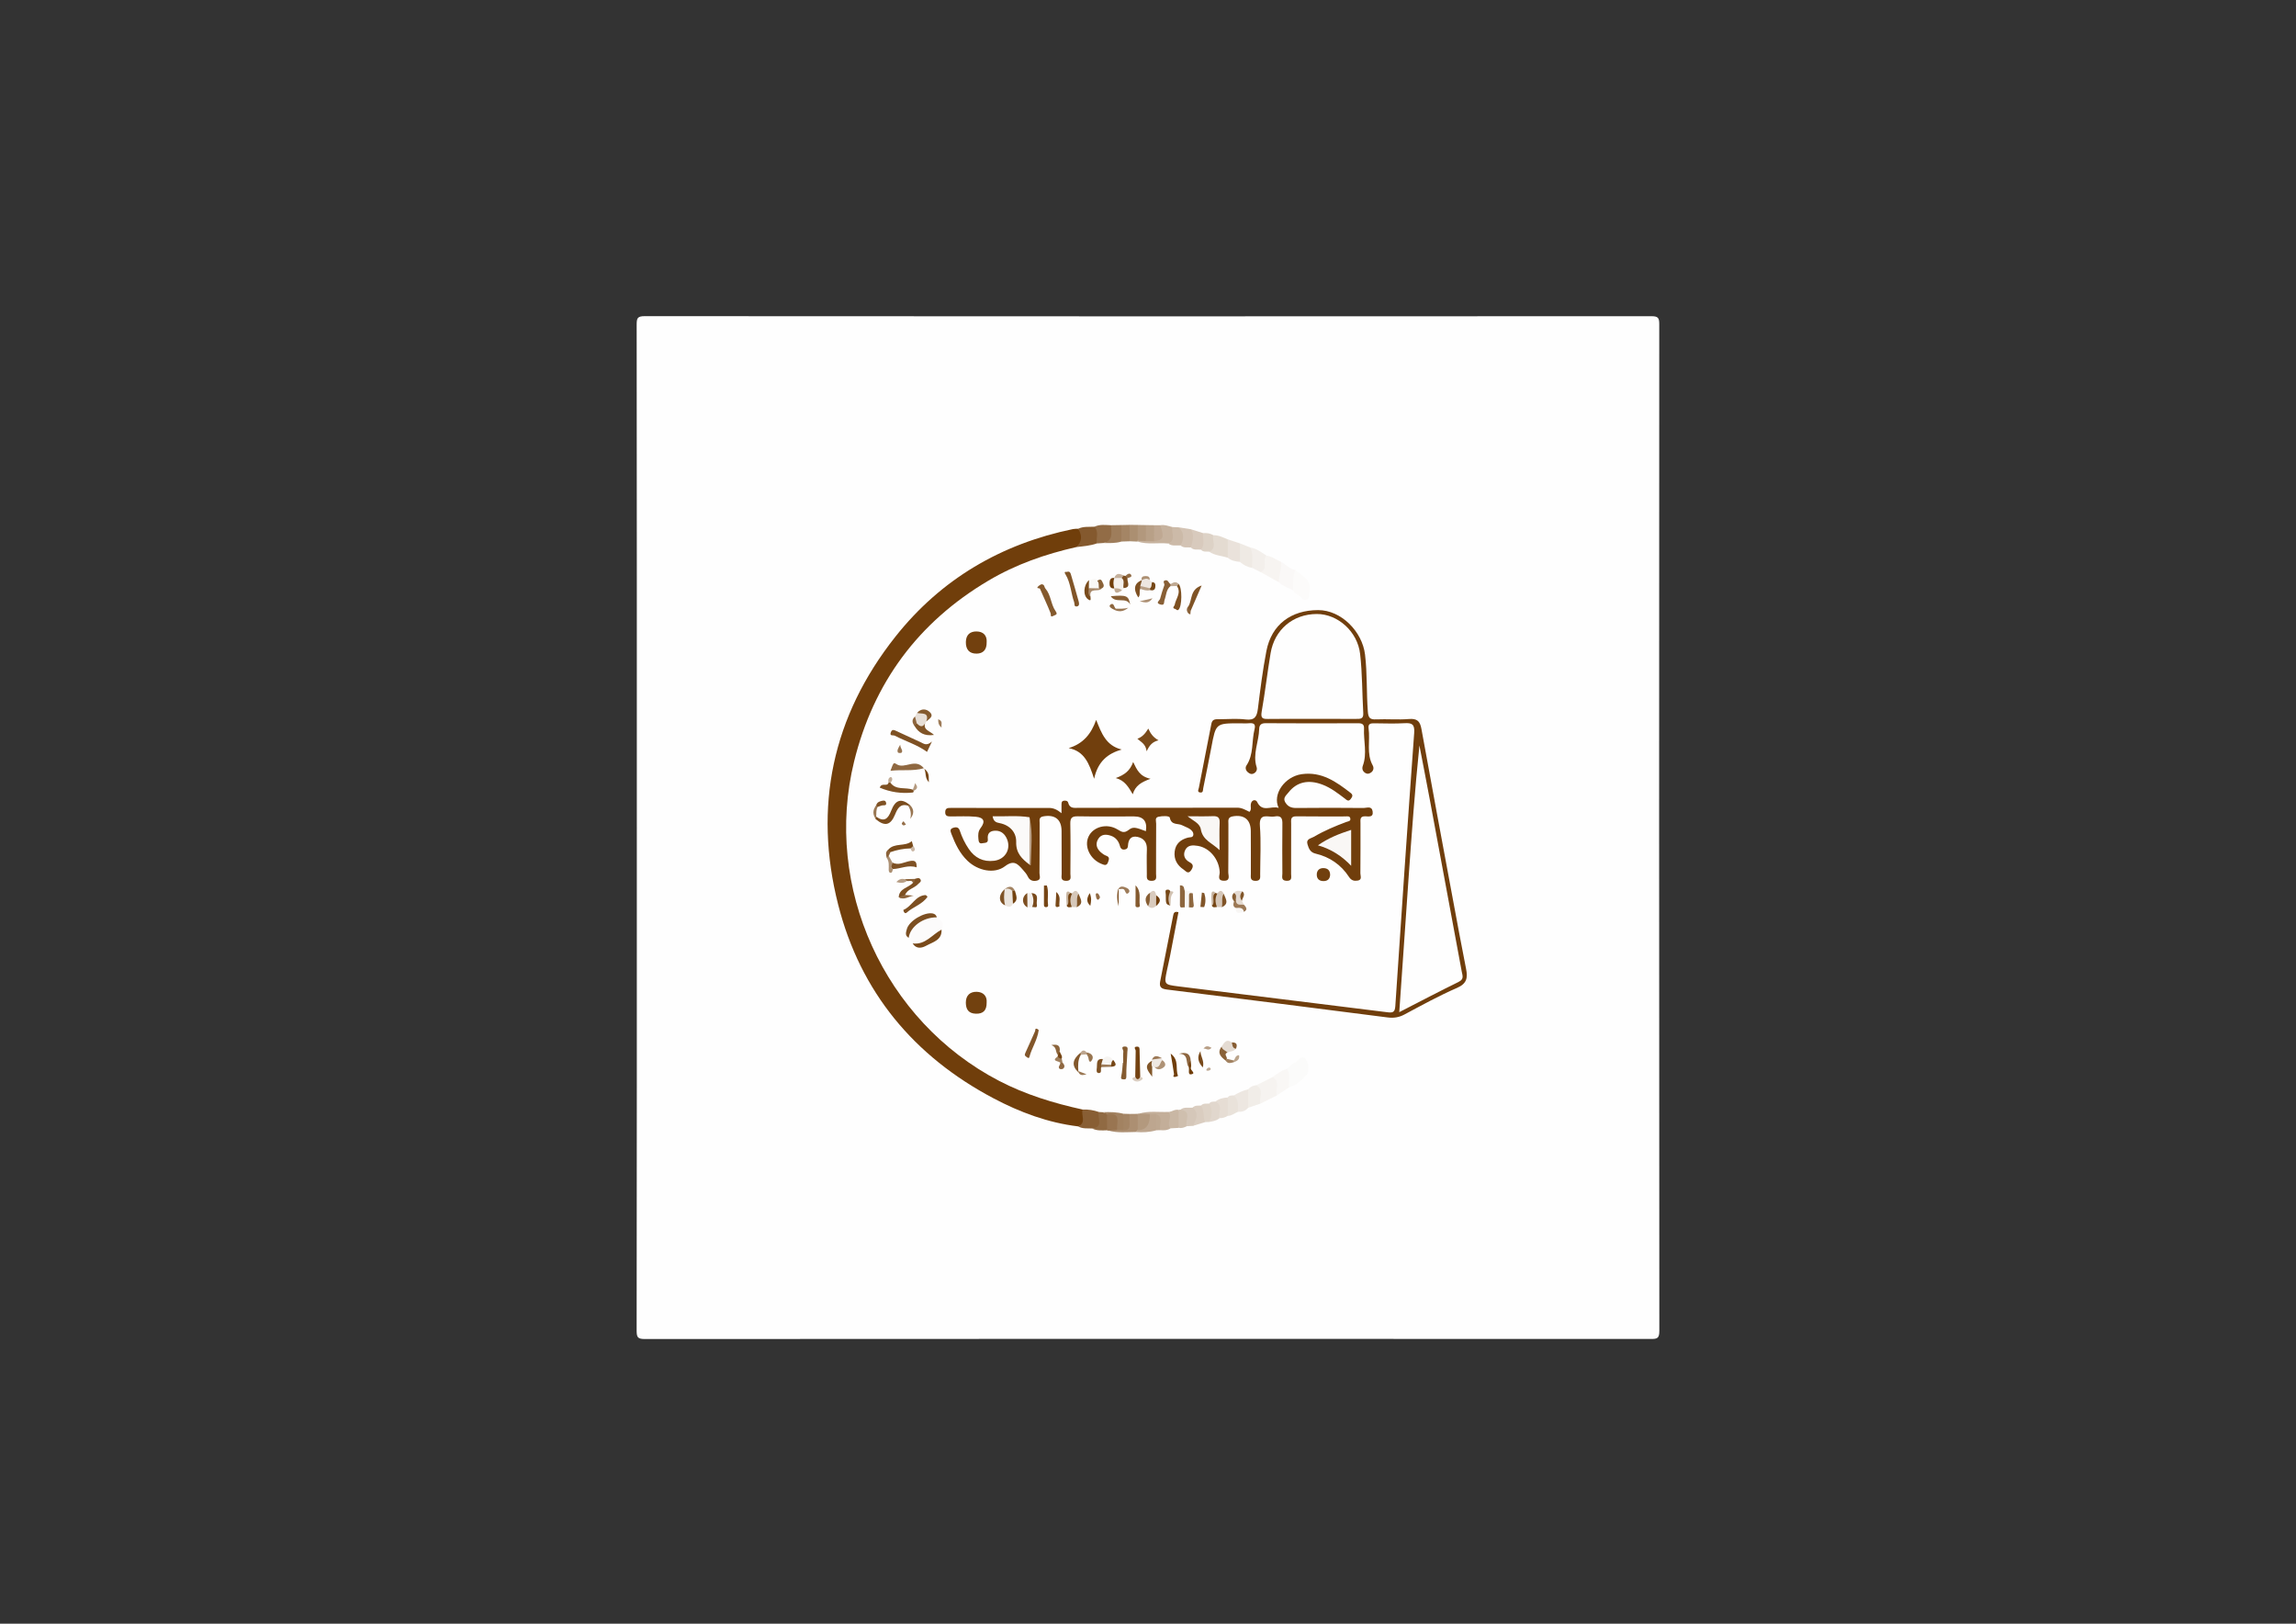 <?xml version="1.0" encoding="UTF-8"?>
<svg xmlns="http://www.w3.org/2000/svg" version="1.1" viewBox="0 0 841.89 595.28">
  <rect x="0" y="0" width="841.89" height="595.28" fill="#333333" stroke="none"/>
  <defs>
    <style>
      .cls-1 {
        fill: #885f35;
      }

      .cls-2 {
        fill: #d9cbbe;
      }

      .cls-3 {
        fill: #885e34;
      }

      .cls-4 {
        fill: #f6f3f0;
      }

      .cls-5 {
        fill: #997551;
      }

      .cls-6 {
        fill: #9b7956;
      }

      .cls-7 {
        fill: #ac8f72;
      }

      .cls-8 {
        fill: #794b1b;
      }

      .cls-9 {
        fill: #84592e;
      }

      .cls-10 {
        fill: #764616;
      }

      .cls-11 {
        fill: #c0aa93;
      }

      .cls-12 {
        fill: #8d653e;
      }

      .cls-13 {
        fill: #c0aa94;
      }

      .cls-14 {
        fill: #fbfaf9;
      }

      .cls-15 {
        fill: #e9e2da;
      }

      .cls-16 {
        fill: #72400e;
      }

      .cls-17 {
        fill: #d5c7b9;
      }

      .cls-18 {
        fill: #f4f0ec;
      }

      .cls-19 {
        fill: #bea891;
      }

      .cls-20 {
        fill: #734211;
      }

      .cls-21 {
        fill: #cfbfae;
      }

      .cls-22 {
        fill: #7d5022;
      }

      .cls-23 {
        fill: #8e673f;
      }

      .cls-24 {
        fill: #f9f7f5;
      }

      .cls-25 {
        fill: #815629;
      }

      .cls-26 {
        fill: #d6c8ba;
      }

      .cls-27 {
        fill: #754514;
      }

      .cls-28 {
        fill: #72410f;
      }

      .cls-29 {
        fill: #f3efeb;
      }

      .cls-30 {
        fill: #724210;
      }

      .cls-31 {
        fill: #f8f6f4;
      }

      .cls-32 {
        fill: #b79e85;
      }

      .cls-33 {
        fill: #c3ae99;
      }

      .cls-34 {
        fill: #71400e;
      }

      .cls-35 {
        fill: #b49a80;
      }

      .cls-36 {
        fill: #f1ede8;
      }

      .cls-37 {
        fill: #e4dbd1;
      }

      .cls-38 {
        fill: #916a43;
      }

      .cls-39 {
        fill: #fcfbfb;
      }

      .cls-40 {
        fill: #703e0c;
      }

      .cls-41 {
        fill: #896137;
      }

      .cls-42 {
        fill: #794a1b;
      }

      .cls-43 {
        fill: #efeae4;
      }

      .cls-44 {
        fill: #b8a087;
      }

      .cls-45 {
        fill: #865d32;
      }

      .cls-46 {
        fill: #906a43;
      }

      .cls-47 {
        fill: #d8cabd;
      }

      .cls-48 {
        fill: #ac9073;
      }

      .cls-49 {
        fill: #703e0b;
      }

      .cls-50 {
        fill: #bfa892;
      }

      .cls-51 {
        fill: #f6f4f1;
      }

      .cls-52 {
        fill: #9a7753;
      }

      .cls-53 {
        fill: #8e663e;
      }

      .cls-54 {
        fill: #875e34;
      }

      .cls-55 {
        fill: #845a2f;
      }

      .cls-56 {
        fill: #f9f8f6;
      }

      .cls-57 {
        fill: #926d47;
      }

      .cls-58 {
        fill: #ae9275;
      }

      .cls-59 {
        fill: #c1ac96;
      }

      .cls-60 {
        fill: #78491a;
      }

      .cls-61 {
        fill: #e6ddd4;
      }

      .cls-62 {
        fill: #794a1a;
      }

      .cls-63 {
        fill: #744312;
      }

      .cls-64 {
        fill: #764716;
      }

      .cls-65 {
        fill: #fbfbfa;
      }

      .cls-66 {
        fill: #8d663e;
      }

      .cls-67 {
        fill: #946e48;
      }

      .cls-68 {
        fill: #7f5326;
      }

      .cls-69 {
        fill: #ddd2c6;
      }

      .cls-70 {
        fill: #7f5325;
      }

      .cls-71 {
        fill: #eae2db;
      }

      .cls-72 {
        fill: #865c31;
      }

      .cls-73 {
        fill: #7e5123;
      }

      .cls-74 {
        fill: #eee8e2;
      }

      .cls-75 {
        fill: #84592d;
      }

      .cls-76 {
        fill: #9e7d5b;
      }

      .cls-77 {
        fill: #c5b19d;
      }

      .cls-78 {
        fill: #c6b29e;
      }

      .cls-79 {
        fill: #ede7e1;
      }

      .cls-80 {
        fill: #8f6841;
      }

      .cls-81 {
        fill: #e4dad1;
      }

      .cls-82 {
        fill: #c7b4a0;
      }

      .cls-83 {
        fill: #bda68f;
      }

      .cls-84 {
        fill: #7e5124;
      }

      .cls-85 {
        fill: #a28261;
      }

      .cls-86 {
        fill: #97744f;
      }

      .cls-87 {
        fill: #8b6239;
      }

      .cls-88 {
        fill: #e4dbd2;
      }

      .cls-89 {
        fill: #8a6238;
      }

      .cls-90 {
        fill: #faf8f7;
      }

      .cls-91 {
        fill: #7d5021;
      }

      .cls-92 {
        fill: #8a6239;
      }

      .cls-93 {
        fill: #845a2e;
      }

      .cls-94 {
        fill: #8c643c;
      }

      .cls-95 {
        fill: #7a4c1d;
      }

      .cls-96 {
        fill: #ccbaa8;
      }

      .cls-97 {
        fill: #bba38b;
      }

      .cls-98 {
        fill: #9d7b58;
      }

      .cls-99 {
        fill: #987551;
      }

      .cls-100 {
        fill: #a48565;
      }

      .cls-101 {
        fill: #764615;
      }

      .cls-102 {
        fill: #764717;
      }

      .cls-103 {
        fill: #805427;
      }

      .cls-104 {
        fill: #815529;
      }

      .cls-105 {
        fill: #713f0d;
      }

      .cls-106 {
        fill: #ebe5de;
      }

      .cls-107 {
        fill: #ded3c7;
      }

      .cls-108 {
        fill: #d3c3b4;
      }

      .cls-109 {
        fill: #b9a188;
      }

      .cls-110 {
        fill: #bba48c;
      }

      .cls-111 {
        fill: #9a7854;
      }

      .cls-112 {
        fill: #8c653c;
      }

      .cls-113 {
        fill: #7c4f21;
      }

      .cls-114 {
        fill: #7b4d1f;
      }

      .cls-115 {
        fill: #9c7956;
      }

      .cls-116 {
        fill: #7f5225;
      }

      .cls-117 {
        fill: #774818;
      }

      .cls-118 {
        fill: #e1d7cd;
      }

      .cls-119 {
        fill: #83582c;
      }

      .cls-120 {
        fill: #9d7b59;
      }

      .cls-121 {
        fill: #926c46;
      }

      .cls-122 {
        fill: #dacdc0;
      }

      .cls-123 {
        fill: #e7dfd7;
      }

      .cls-124 {
        fill: #fcfbfa;
      }

      .cls-125 {
        fill: #ad9073;
      }

      .cls-126 {
        fill: #fefefe;
      }

      .cls-127 {
        fill: #b2987d;
      }

      .cls-128 {
        fill: #815528;
      }

      .cls-129 {
        fill: #82562a;
      }

      .cls-130 {
        fill: #7d4f21;
      }

      .cls-131 {
        fill: #9b7855;
      }

      .cls-132 {
        fill: #b3997e;
      }

      .cls-133 {
        fill: #855b30;
      }

      .cls-134 {
        fill: #cab7a5;
      }

      .cls-135 {
        fill: #d1c1b0;
      }

      .cls-136 {
        fill: #a78869;
      }

      .cls-137 {
        fill: #744413;
      }

      .cls-138 {
        fill: #8b633a;
      }

      .cls-139 {
        fill: #794b1c;
      }

      .cls-140 {
        fill: #96724d;
      }

      .cls-141 {
        fill: #ab8f71;
      }

      .cls-142 {
        fill: #f7f4f1;
      }

      .cls-143 {
        fill: #c9b7a4;
      }

      .cls-144 {
        fill: #9f7f5d;
      }
    </style>
  </defs>
  <!-- Generator: Adobe Illustrator 28.6.0, SVG Export Plug-In . SVG Version: 1.2.0 Build 709)  -->
  <g>
    <g id="Layer_1">
      <g>
        <path class="cls-126" d="M233.51,303.44c0-61.46.02-122.92-.06-184.38,0-2.4.26-3.15,2.98-3.15,123.04.09,246.09.09,369.13.02,2.39,0,2.85.6,2.85,2.89-.06,123.04-.07,246.09.03,369.13,0,2.8-.87,2.94-3.19,2.94-122.92-.06-245.84-.06-368.76.02-2.6,0-3.05-.57-3.05-3.09.09-61.46.07-122.92.07-184.38Z"/>
        <path class="cls-49" d="M395.31,412.95c-11.03-1.33-21.29-5.15-31.01-10.29-29.19-15.42-48.83-39-56.96-71-9.13-35.9-2.11-69.09,20.99-98.25,16.71-21.1,38.77-34,65.14-39.45.6-.12,1.24-.08,1.86-.11,2.9,2.1,2.64,4.9-.63,6.71-11.37,2.56-22.25,6.37-32.32,12.34-25.67,15.22-42.09,37.39-49.2,66.29-11.33,46.05,11.08,95.21,53.16,117.07,9.67,5.03,20.02,8.19,30.64,10.52,1.79,3.94,1.35,5.57-1.67,6.16Z"/>
        <path class="cls-40" d="M389.23,298.18c0-1.45-.03-2.2,0-2.94.03-.71-.14-1.58.95-1.69.65-.07,1.33.04,1.51.76.56,2.22,2.27,1.86,3.89,1.85,19.35-.02,38.7.01,58.06-.05,1.75,0,3.07.83,4.51,1.53.86-.85.33-1.9.49-2.82.3-1.73,1.85-1.79,2.32-.82,1.92,4.02,5.15,1.29,7.9,2.2-2.42-5.04,2.27-11.51,8.46-12.38,7.28-1.02,12.66,2.78,17.95,6.9.97.76.61,1.4.02,2.19-.85,1.12-1.48.38-2.16-.14-2.59-1.96-5.15-3.96-8.23-5.12-5.16-1.95-9.42-.99-12.47,2.91-.79,1.01-2.11,1.95-1.16,3.57.91,1.54,2.18,2.11,4.02,2.09,8.24-.09,16.48-.08,24.72,0,1.15.01,2.97-.89,3.3,1.24.35,2.33-1.51,1.83-2.75,1.81-2.04-.04-1.69,1.36-1.7,2.56-.01,6.12.03,12.24-.04,18.36-.01.92.76,2.4-1.04,2.66-1.27.18-2.26-.03-3.12-1.34-2.91-4.47-7.08-7.34-12.27-8.56-1.96-.46-2.5-1.87-2.96-3.42-.6-2.02,1.32-2.14,2.36-2.75,3.76-2.23,7.79-3.91,11.88-5.44.63-.24,1.66-.21,1.46-1.28-.19-1.02-1.16-.74-1.84-.74-5.99-.02-11.98.05-17.96-.04-2.26-.04-1.89,1.42-1.89,2.75,0,6.12,0,12.24-.02,18.36,0,1.14.49,2.6-1.65,2.53-2.13-.07-1.54-1.57-1.55-2.66-.05-5.75-.05-11.49,0-17.24.01-2.06.31-4.29-2.91-3.67-2.2.42-5.73-1.67-5.33,3.48.45,5.84.11,11.73.1,17.61,0,1.22.29,2.53-1.74,2.5-2.04-.03-1.68-1.39-1.68-2.58-.02-5.25.04-10.49-.02-15.74-.05-4.22-2.54-6.07-6.67-5.32-1.92.35-1.53,1.66-1.54,2.82-.03,5.87.04,11.74-.05,17.61-.02,1.23.96,3.3-1.75,3.16-2.44-.12-1.35-2-1.39-3.09-.17-4.66-3.62-8.97-8.02-9.69-1.77-.29-3.68-.39-4.62,1.51-.91,1.82-.23,3.49,1.55,4.45,1.54.82,1.46,1.69.62,2.96-1.1,1.67-2,.28-2.75-.22-2.35-1.55-3.65-3.75-3.29-6.66.35-2.84,2.19-4.34,4.82-5.06.77-.21,1.97.1,2.03-1.14.05-.92-.68-1.63-1.41-2.1-.82-.53-1.8-.81-2.67-1.28-1.53-.83-3.99.12-4.56-2.8-.14-.73-2.77-.66-4.21-.32-1.36.33-.78,1.66-.79,2.54-.05,6.12-.01,12.24-.04,18.36,0,1.13.5,2.57-1.62,2.58-2.03.01-1.76-1.28-1.76-2.51,0-3-.1-6,.02-8.99.1-2.56-1.09-4.11-3.43-4.61-2.42-.52-3.39.98-3.5,3.2-.04.88-.43,1.36-1.34,1.44-.94.08-1.39-.46-1.59-1.24-.47-1.82-1.51-3.18-3.27-3.8-1.75-.62-3.58-.66-4.69,1.11-1.15,1.84-.63,3.6.99,4.99.56.48,1.2.94,1.89,1.19,1.41.51,1.06,1.32.7,2.37-.51,1.46-1.39,1.03-2.34.66-4.21-1.65-6.5-6.37-4.83-9.99,1.68-3.67,6.73-5.05,10.65-2.66,1.5.91,2.41,1.47,4.07.18,1.65-1.28,2.55-.95,6.32.45q.86-5.4-4.37-5.41c-6.86,0-13.73.09-20.59-.04-2.13-.04-2.79.56-2.75,2.71.13,6.12.07,12.24.03,18.36,0,1.1.59,2.61-1.59,2.59-2.12-.03-1.6-1.49-1.61-2.61-.04-5.25.02-10.49-.03-15.74-.05-4.24-2.48-6.01-6.65-5.3-1.8.31-1.38,1.46-1.39,2.47-.03,6.12.02,12.24-.06,18.36-.01.94.73,2.39-.95,2.74-1.44.3-2.65-.01-3.36-1.56-.41-.89-1.11-1.66-1.76-2.4-1.83-2.06-3.27-3.83-6.57-1.32-3.88,2.96-9.94,1.66-13.74-1.98-2.87-2.74-4.52-6.22-5.91-9.86-.4-1.06-.67-1.86.77-2.28,1.16-.34,1.91-.11,2.31,1.09.79,2.38,1.87,4.62,3.28,6.69,2.23,3.27,5.27,4.83,9.29,4.34,4.33-.52,6.53-4.76,4.41-8.62-.92-1.68-2.37-2.54-4.31-2.39-1.85.14-2.62,1.21-2.4,3.04.2,1.63-1.22,1.34-2.03,1.54-1.25.3-1.35-.77-1.43-1.65-.12-1.37-.14-2.67.8-3.9,1.84-2.41,1.28-3.88-1.76-4.16-2.97-.28-5.99-.11-8.99-.12-1.18,0-2.31.02-2.21-1.7.08-1.49,1.11-1.42,2.12-1.42,11.99,0,23.98,0,35.98.01,1.53,0,2.9.56,4.59,1.97Z"/>
        <path class="cls-40" d="M432.12,334.39c-1.03,5.36-2.06,10.8-3.12,16.23-.33,1.71-.76,3.41-1.11,5.12-1.07,5.12-1.07,5.23,4.16,5.88,25.51,3.18,51.04,6.27,76.55,9.47,1.99.25,2.87.16,3.03-2.21,2.22-33.4,4.49-66.79,6.92-100.17.23-3.2-.8-3.73-3.57-3.57-3.61.21-7.24.07-10.87.04-1.35-.01-2.55-.03-2.28,1.89.63,4.5-.87,9.23,1.52,13.56.47.86.33,1.97-.7,2.64-.67.44-1.32.58-2.07.09-1.01-.66-1.22-1.62-.86-2.62,1.66-4.52.22-9.11.44-13.66.07-1.45-.62-1.92-2.04-1.92-11.37.04-22.74.06-34.11-.02-1.71-.01-2.26.79-2.3,2.16-.11,4.66-2.48,9.16-.93,13.96.26.82-.04,1.73-.95,2.25-.94.54-1.69.14-2.36-.47-.74-.67-.91-1.66-.42-2.4,2.72-4.06,1.85-8.88,2.96-13.27.51-2.03-.39-2.36-2.09-2.21-1.12.1-2.25.02-3.37.02-8.74,0-8.72,0-10.36,8.75-.95,5.02-1.98,10.03-2.99,15.04-.14.68.05,1.7-1.08,1.58-1.28-.14-.63-1.13-.52-1.72,1.51-7.84,3.09-15.66,4.59-23.5.34-1.76,1.56-1.65,2.83-1.65,3.25,0,6.54-.31,9.73.09,3.38.42,4.14-1.11,4.5-3.99.88-7.05,1.76-14.13,3.11-21.1,1.9-9.78,9.1-14.98,18.96-15,8.46-.02,16.19,7.84,17.21,16.3.84,6.97.5,13.97,1.03,20.95.18,2.33.86,2.91,3.08,2.81,3.99-.18,8.01.2,11.98-.13,3-.25,4.08.79,4.59,3.64,3.75,20.74,7.63,41.46,11.48,62.18,1.6,8.58,3.18,17.17,4.88,25.73.65,3.25.37,5.42-3.28,7.01-6.62,2.87-12.97,6.38-19.34,9.78-2,1.07-3.93,1.34-6.1,1.07-26.99-3.45-53.98-6.91-80.98-10.24-2.21-.27-2.84-1.02-2.45-3.01,1.59-8.07,3.17-16.15,4.78-24.22.15-.73.38-1.53,1.89-1.13Z"/>
        <path class="cls-105" d="M391.87,274.27c5.29-1.63,8.21-5.11,10.07-10.35,1.95,4.87,3.59,9.46,9.36,10.87-5.15,1.48-8.73,4.38-10.11,10.72-1.82-5.6-3.55-10.12-9.32-11.23Z"/>
        <path class="cls-39" d="M334.66,345.87c-.49-.68-.97-1.37-1.46-2.05-.6-5.01,4.9-9.02,10.31-7.51,1.74,1.06,2.88,2.34,1.73,4.51-1.58,2.9-4.36,4.24-7.2,5.49-1.19.53-2.37.6-3.38-.44Z"/>
        <path class="cls-65" d="M471.92,391.88c.94-.8,1.77-1.87,2.86-2.33,1.31-.56,2.6-3.18,3.97-1.29,1.32,1.82,1.58,4.75-.28,6.51-1.63,1.56-3.4,3.29-5.81,3.86-1.54-2.11-1.14-4.43-.75-6.75Z"/>
        <path class="cls-16" d="M361.78,235.44c.08,2.71-1.25,4.18-3.72,4.19-2.67.01-3.95-1.55-3.9-4.28.05-2.66,1.58-3.89,3.95-3.85,2.44.04,3.84,1.47,3.68,3.94Z"/>
        <path class="cls-28" d="M361.78,367.61c.03,2.83-1.28,4.09-3.91,4.03-2.69-.06-3.71-1.54-3.72-4.09,0-2.72,1.63-3.99,3.96-3.94,2.39.05,3.9,1.51,3.67,4Z"/>
        <path class="cls-63" d="M409.11,285.25c3.21-1.14,5.27-2.69,6.39-5.89,1.37,2.8,2.35,5.29,6.37,6.16-3.43,1.24-5.56,2.51-6.52,5.66-1.62-2.72-2.93-5.06-6.24-5.94Z"/>
        <path class="cls-124" d="M474.91,208.95c2.44,2.19,6.17,3.5,5.28,7.95-.21,1.07.13,2.38-1.1,2.92-1.15.51-1.72-.67-2.46-1.25-.85-.68-2.06-.94-2.47-2.13-1.48-2.67-1.57-5.2.75-7.5Z"/>
        <path class="cls-4" d="M460.67,397.87c2-1,4-2,6-3,2.17-.83,2.17.95,2.45,2.16.39,1.63-.07,3.18-.96,4.59-2,1-4,1.99-6,2.99-1.51-2.02-.88-4.51-1.49-6.73Z"/>
        <path class="cls-142" d="M464.42,203.71c1.97.23,3.49,1.53,5.25,2.25,1.51,2.67,1.07,5.15-.75,7.49-2.25-1.25-4.5-2.5-6.75-3.75.79-1.98-.15-4.61,2.24-5.99Z"/>
        <path class="cls-9" d="M394.7,200.57c2.12-2.06,2.12-4.31.63-6.71,1.91-.95,3.97-.63,5.98-.76,3.08,1.64,2.02,3.87.9,6.12-2.43.87-4.98,1.05-7.5,1.34Z"/>
        <path class="cls-3" d="M395.31,412.95c3.19-1.34.98-4.15,1.67-6.16,2.05-.13,4.03.22,5.97.89,2.03,4.26,1.26,6.13-2.5,6.04-1.74-.09-3.53.18-5.13-.77Z"/>
        <path class="cls-90" d="M468.92,213.45c-.11-2.53,1.2-4.92.75-7.49,1.8.91,3.13,2.65,5.25,3-.89,2.43-.78,4.97-.75,7.5-1.73-1.04-3.79-1.49-5.25-3Z"/>
        <path class="cls-37" d="M444.93,196.21c1.9-.02,3.55.81,5.24,1.52,1.48,2.24,1.61,4.48,0,6.73-2.27-.74-4.76-.77-6.8-2.22.6-1.99.13-4.25,1.55-6.03Z"/>
        <path class="cls-24" d="M468.16,401.62c-.66-2.21,1.48-5.04-1.5-6.74,1.61-1.25,3.24-2.44,5.25-3,1.5,2.11.42,4.51.75,6.75-1.5,1-3,2-4.5,2.99Z"/>
        <path class="cls-29" d="M464.42,203.71c-1.81,1.6.83,4.87-2.24,5.99-1-.5-2-1-3-1.5-1.5-2.37-1.37-4.91-.75-7.49,2.32.36,4.1,1.78,5.99,3Z"/>
        <path class="cls-121" d="M402.2,199.23c-.36-2.03.83-4.29-.9-6.12,1.97-.97,4.06-.62,6.13-.55,2,4.35,1.31,5.86-2.97,6.52-.75.05-1.5.11-2.26.16Z"/>
        <path class="cls-43" d="M458.42,200.71c1.33,2.39.53,4.99.75,7.49-1.71-.32-3.24-1.01-4.5-2.22-1.4-2.25-1.65-4.51,0-6.76,1.25.5,2.5.99,3.75,1.49Z"/>
        <path class="cls-71" d="M454.67,199.22c0,2.25,0,4.51,0,6.76-1.63-.12-3.19-.43-4.49-1.52,0-2.24,0-4.48,0-6.73,1.5.5,3,.99,4.5,1.49Z"/>
        <path class="cls-36" d="M460.67,397.87c2.97,1.7.84,4.52,1.49,6.73-1.49.51-2.99,1.02-4.48,1.53-1.66-2.25-1.43-4.51,0-6.77.77-.97,1.82-1.37,3-1.5Z"/>
        <path class="cls-78" d="M425.45,192.56c1.57-.31,3.01.32,4.48.67,1.77,3.84,1.36,5.41-1.59,6.03-3.71-.37-7.49.46-11.16-.69.12-.15.24-.3.36-.45.85-.53,1.8-.57,2.76-.61.9-.04,1.81-.01,2.71-.03,3.7-.21,1.34-3.42,2.43-4.91Z"/>
        <path class="cls-79" d="M457.67,399.37c0,2.26,0,4.51,0,6.77-.99,1.15-2.28,1.55-3.76,1.47-1.28-1.8-1.34-3.92-1.51-6,1.65-.99,3.37-1.81,5.26-2.24Z"/>
        <path class="cls-73" d="M341.72,271.87c-.98,2.05-1.5,3.15-1.8,3.78-3.65-2.64-7.92-3.91-11.79-5.92-.61-.32-2.08.28-1.46-1.32.47-1.22,1.31-.73,2.13-.35,2.93,1.37,5.87,2.72,8.81,4.06,1.08.49,2.12,1.49,4.11-.26Z"/>
        <path class="cls-33" d="M429.21,413.66c-1.16.76-2.45.8-3.77.67-1.68-1.18.02-3.84-2.13-4.81-.73-.1-1.45-.15-2.19-.14-1.22-.08-2.48-.01-3.34-1.14,3.51-1.04,7.11-.44,10.66-.59,2.51,1.71,1.05,3.93.77,5.99Z"/>
        <path class="cls-95" d="M321.29,299.41c2.97,2.12,4.36.72,5.48-2.19,1.58-4.09,3.69-4.64,6.86-2.12-.02.55-.24.64-.65.27-2.95-.86-3.87,1.06-4.8,3.29-1.63,3.93-3.74,4.4-6.96,1.75-.35-.36-.33-.7.06-1.01Z"/>
        <path class="cls-76" d="M404.46,199.07c4.02-.79,2.9-3.93,2.97-6.52,1.25-.02,2.51-.04,3.76-.06,1.48,2.01,1.39,4.03.01,6.05-2.21.69-4.48.56-6.74.53Z"/>
        <path class="cls-132" d="M417.78,408.26l3.85.19c1.37,1.59,1.54,3.44.56,5.15-1.2,2.08-3.27.94-5.02.92-1.52-2.06-1.4-4.12.02-6.17.18-.11.38-.14.58-.09Z"/>
        <path class="cls-47" d="M440.38,201.51c-1.25-.18-2.65.34-3.7-.78-.9-2.23-.3-4.46.02-6.69,1.5.47,2.99.94,4.49,1.42,1.04,2.19,2.3,4.42-.8,6.06Z"/>
        <path class="cls-108" d="M436.69,194.03c1.41,2.23.54,4.46-.02,6.69-1.28-.16-2.68.32-3.77-.74-.14-2.23-.39-4.45-.7-6.66,1.49.24,2.99.47,4.48.71Z"/>
        <path class="cls-80" d="M326.51,282.6c.47-1.17.65-1.89,1.02-2.49.35-.57.8-.2,1.24.07,2.99,1.91,6.83-2.42,10,1.47-4.12,1.17-8,.42-12.26.94Z"/>
        <path class="cls-96" d="M432.21,193.32c2.16,2.02,1.93,4.29.7,6.66-1.53-.15-3.18.38-4.56-.72,3.15-1.32.94-4.05,1.59-6.03.76.03,1.52.06,2.28.09Z"/>
        <path class="cls-69" d="M440.38,201.51c1.58-1.85.46-4.05.8-6.06,1.32-.1,2.59.07,3.74.77-.65,1.98,1.54,4.68-1.55,6.03-1.03-.1-2.18.24-2.99-.73Z"/>
        <path class="cls-7" d="M417.19,408.35c0,2,0,4-.01,6.01-.16.32-.41.53-.75.64-3.32.05-6.65.41-9.92-.5.68-.98,1.73-1.04,2.77-1.12.76-.03,1.52-.08,2.28-.08,1.32.04,1.54-.83,1.64-1.89.1-1.08.12-2.2,1-3.02,1-.01,2-.02,3-.04Z"/>
        <path class="cls-15" d="M452.41,401.61c1.98,1.63,1.44,3.89,1.51,6-1.24.53-2.31,1.46-3.75,1.5-1.65-2.25-1.41-4.5,0-6.75.54-.85,1.42-.71,2.23-.75Z"/>
        <path class="cls-17" d="M437.45,412.76c-.75.04-1.51.08-2.26.12-1.47-1.75-.79-4.34-2.34-6.06,1.35-1.13,2.99-.55,4.5-.75,1.56-.73,2.13.21,2.16,1.48.05,1.98.13,4.07-2.06,5.21Z"/>
        <path class="cls-113" d="M343.51,336.31c-5.02-.06-9.79,3.42-10.31,7.51-1.5-.79-.96-2.13-.68-3.21.78-3.01,6.45-6.34,9.5-5.72.82.17,1.29.64,1.5,1.42Z"/>
        <path class="cls-75" d="M381.8,214.21c1.29-.06,1.06,1.02,1.5,1.52,2.1,2.4,1.99,5.79,3.74,8.29.91,1.31.13,1.29-.66,1.71-1.45.76-.9-.26-1.18-.99-1.17-3-2.6-5.9-3.86-8.88-.16-.39-1.61.08-.62-.92.33-.34.81-.55,1.09-.73Z"/>
        <path class="cls-62" d="M420.45,275.44c-.35-2.68-1.97-3.33-3.4-4.6,1.76-.65,2.86-1.83,4-3.73.85,1.87,1.79,3.19,3.75,4.3-2.23.56-3.31,1.77-4.35,4.03Z"/>
        <path class="cls-61" d="M450.17,402.36c0,2.25,0,4.5,0,6.75-.92.53-1.89.88-2.98.81-1.48-1.77-.96-4.06-1.54-6.06,1.32-1.06,2.87-1.41,4.52-1.5Z"/>
        <path class="cls-22" d="M335.07,289.92c-.09.21-.16.61-.28.62-4.24.48-8.28-.1-12.21-1.78.75-2.05,2.7-.18,3.21-1.78.2-.29.43-.32.68-.06,2.1,2.93,5.55,1.56,8.25,2.59l.34.06v.35Z"/>
        <path class="cls-5" d="M409.63,414.26c-1.04.08-2.08.16-3.13.24,0,0-.3.03-.3.03l-.26-.14c-1.42-2.03-1.5-4.08-.06-6.15,1.53-.15,3.32-.98,4.31.87.94,1.74.83,3.57-.56,5.16Z"/>
        <path class="cls-118" d="M445.66,403.86c3.05,1.38.86,4.08,1.54,6.06-1.08.93-2.42,1.16-3.76,1.39-.58-2.24-.26-4.48-.06-6.73.58-.8,1.45-.69,2.28-.72Z"/>
        <path class="cls-143" d="M429.21,413.66c-1.72-1.81.91-4.18-.77-5.99,1.28-.08,2.37-1.1,3.74-.76,1.49,2.2,1.54,4.39-.01,6.59-.99.06-1.97.11-2.96.17Z"/>
        <path class="cls-122" d="M437.45,412.76c1.03-2.25,2.42-4.5-.1-6.69.83-.96,1.98-.66,3.03-.76,2.79,1.44,2.25,3.73,1.56,6.06-1.5.46-2.99.92-4.49,1.38Z"/>
        <path class="cls-46" d="M405.9,408.44c.01,1.98.03,3.96.04,5.94-1.87.07-3.75.23-5.5-.66,4.44-.52,1.77-3.99,2.5-6.04.5.03,1,.05,1.51.08.42.38,1.17.05,1.46.69Z"/>
        <path class="cls-133" d="M411.85,389.63c0-1.37-.11-2.75.05-4.09.07-.62-1.16-1.89.58-1.88,1.42,0,.91,1.25.89,1.99-.09,2.98-.44,5.96-.37,8.93.03,1.26-.54,1.16-1.24,1.11-.8-.06-.77-.47-.6-1.24.35-1.57.39-3.2.55-4.81.05,0,.09,0,.14,0Z"/>
        <path class="cls-21" d="M432.17,413.49c0-2.2,0-4.39.01-6.59.22-.07.44-.1.67-.08,4.37.63,1.49,4.06,2.34,6.06-.95.48-1.92.84-3.02.61Z"/>
        <path class="cls-62" d="M334.66,345.87c4.63.64,7.11-3.25,10.58-5.05.22,3.87-3.15,4.54-5.53,5.85-1.58.88-3.69,1.43-5.05-.8Z"/>
        <path class="cls-128" d="M391.4,209.6c.92-.16,1.12.45,1.3,1.06.95,3.27,1.93,6.53,2.82,9.82.17.64.38,1.67-.63,1.84-1.16.2-.79-.89-1.01-1.52-1.19-3.35-1.28-7.08-3.16-10.17-.93-1.52.5-.73.68-1.03Z"/>
        <path class="cls-34" d="M487.73,320.73c-.09,1.52-.92,2.26-2.37,2.29-1.66.03-2.58-.88-2.53-2.48.04-1.39.91-2.28,2.38-2.28,1.62,0,2.5.84,2.52,2.47Z"/>
        <path class="cls-107" d="M441.93,411.38c-.96-1.91-.16-4.27-1.56-6.06.82-.97,1.97-.63,3-.74,1.43,2.23.98,4.48.06,6.73-.5.03-1,.05-1.51.08Z"/>
        <path class="cls-106" d="M371.43,331.32c-.7,1.46-1.73,1.28-2.87.6-1.32-1.94-1.11-3.92-.17-5.92l.02-.07c1.44-.82,2.5-.3,3.36.95.52,1.53.6,3.03-.34,4.45Z"/>
        <path class="cls-20" d="M416.27,394.82c.05-3.19.08-6.39.16-9.58.01-.52-1.03-1.44.43-1.53,1.13-.07.98.84,1,1.54.09,3.19.16,6.39.24,9.58.02.53-.16.98-.73,1.05-.74.09-1.11-.3-1.09-1.05Z"/>
        <path class="cls-141" d="M417.18,198.56c-1-.04-2-.08-3-.13-1.45-2-1.41-4.01,0-6.01,1,0,2,.02,3,.03,1.33,1.95,1.5,3.9-.03,5.84l.03.27Z"/>
        <path class="cls-127" d="M417.16,198.3l.03-5.84c1,.02,2,.03,2.99.05,1.4,1.96,1.44,3.9-.03,5.84-1-.02-2-.04-2.99-.06Z"/>
        <path class="cls-44" d="M420.15,198.35c.01-1.95.02-3.9.03-5.84,1,.01,2,.03,2.99.04,1.45,1.96,1.41,3.91-.02,5.86-1-.02-2.01-.04-3.01-.05Z"/>
        <path class="cls-85" d="M405.9,408.44c-.49-.23-.97-.46-1.46-.69,2.52-.1,5.03-.07,7.5.57,1.39,2.01,1.47,4.01-.01,6.01-.77-.02-1.53-.04-2.3-.07-.32-2.53,1.79-6.62-3.73-5.82Z"/>
        <path class="cls-100" d="M414.19,192.43c0,2,0,4.01,0,6.01-1,.03-1.99.07-2.99.1,0-2.02,0-4.03-.01-6.05,1-.02,2-.04,3.01-.06Z"/>
        <path class="cls-83" d="M416.43,415c.25-.21.5-.43.75-.64q4.59-.04,4.45-5.91c.77-.01,1.53-.03,2.3-.04,1.12,1.99,1.09,3.99,0,5.99-2.46.7-4.97.82-7.51.61Z"/>
        <path class="cls-50" d="M423.16,198.41c0-1.95.01-3.91.02-5.86.76,0,1.51,0,2.27,0,1.55,4.52,1.16,5.51-2.29,5.85Z"/>
        <path class="cls-1" d="M429.15,214.9c-1.56,1.3-1.49,3.31-2.12,5-.3.83.15,2.19-1.53,1.72-2-.56-.32-1.4-.12-2.09.47-1.66.93-3.33,1.54-4.94.24-.62-.86-1.5.34-1.82,1.12-.3,1.22,1.04,1.98,1.37.24.19.3.37.2.53-.1.15-.19.23-.28.23Z"/>
        <path class="cls-129" d="M380.87,377.69c-.55,3.73-2.54,6.5-3.39,9.73-.2.78-.6.39-1.02.11-.58-.38-.89-.67-.52-1.45,1.24-2.66,2.39-5.37,3.6-8.04.15-.33-.11-1.16.72-.85.38.14.67.55.62.51Z"/>
        <path class="cls-84" d="M327.22,316.21c2.21,1.21,4.29-.14,6.33-.53,2.24-.43,2.58.39,2.56,2.31-3.08-1.05-5.82.52-8.69.62q-1.29-.59-.2-2.4Z"/>
        <path class="cls-123" d="M339.63,264.51c-.06.24-.19.43-.38.59-.99,2.56-2.21,2.19-3.55.27-.4-.87-.87-1.74-.2-2.69.25-.44.51-.88.76-1.32,3.84-.57,4.38-.07,3.37,3.14Z"/>
        <path class="cls-113" d="M340.11,328.75c-1.91,2.83-5.31,3.7-7.67,5.85-.43.39-.72.08-.92-.16-.19-.22-.3-.85-.27-.86,3.11-1.22,4.35-5.26,8.13-5.43.17,0,.36.28.73.59Z"/>
        <path class="cls-8" d="M325.66,311.54c2.29-2.7,6.18-1.02,8.68-3.17.16.58.32,1.16.48,1.74.16.78-.21,1.03-.93.93-2.54.03-5,.55-7.4,1.37-.73.14-1.14-.03-.84-.88Z"/>
        <path class="cls-91" d="M432.22,214.14c1.3,1.41,1.24,8.16-.08,9.38-.53.49-.8-.16-1.2-.26-1.41-.36-.29-1.02-.2-1.55.39-2.27,2.53-4.35.8-6.87-.22-.66-.1-.99.67-.7Z"/>
        <path class="cls-22" d="M329.54,328.89c.22-3.26,3.58-3.38,5.22-5.23.35-.43.16-1.13.72-1.45.71-.23,1.57-.57,2.03.19.5.84-.43,1.24-.91,1.76-1.4,1.52-3.85,1.78-4.72,3.93-.61.77-1.19,1.59-2.33.8Z"/>
        <path class="cls-18" d="M411.97,215.61c-.18.29-.36.57-.54.86-1.02-.05-2.06,0-2.88-.77l.05.03c-1.46-1.28-1.48-2.55,0-3.82l-.05.02c.82-.51,1.69-.78,2.66-.49,1.9,1.09,1.7,2.56.76,4.16Z"/>
        <path class="cls-2" d="M423.92,332.12c-.98.9-1.97,1.04-2.98.06-.21-1.7-.13-3.36.76-4.89,1.49-1.42,1.97-.46,2.26.96.87,1.3.75,2.59-.04,3.87Z"/>
        <path class="cls-88" d="M447.91,383.74c.92-1.34,1.66-3.1,3.77-1.56.67.66,1.18,1.43,1.52,2.32-.81.97-2.06.93-3.11,1.35-1.03-.38-2.47-.35-2.19-2.1Z"/>
        <path class="cls-103" d="M336.15,265.21c1.07,1.04,2.13,1.72,3.1-.11-.87,2.52,1.71,2.84,3.22,4.34-3.54.5-5.63-.77-7.12-3.28-.33-.82.06-1.03.8-.95Z"/>
        <path class="cls-55" d="M416.38,324.59c2.25,2.27,1.19,4.88,1.56,7.32.1.62-.48.76-1,.7-.65-.08-.59-.49-.58-1.04.06-2.32.02-4.65.02-6.97Z"/>
        <path class="cls-66" d="M434.42,332.65c-.67-.16-1.81.65-1.77-.95.05-2.37.01-4.73.01-7.12,1.86-.03,1.36,1.36,1.8,2.08,1.92,2.01,1.06,4-.04,6Z"/>
        <path class="cls-100" d="M411.93,414.33c0-2,0-4.01.01-6.01.75.02,1.5.05,2.24.07,0,1.32-.04,2.64,0,3.96.06,1.63-.83,2.1-2.26,1.98Z"/>
        <path class="cls-26" d="M448.01,332.59c-.6-.03-1.19-.05-1.79-.08-1.75-1.72-1.95-3.38.16-4.97.82-1.12,1.59-1.39,2.3.1-.15,1.66.43,3.42-.68,4.95Z"/>
        <path class="cls-26" d="M394.78,332.59c-.6-.03-1.19-.05-1.79-.08-1.75-1.72-1.95-3.38.16-4.97.82-1.12,1.59-1.39,2.3.1-.15,1.66.43,3.42-.68,4.95Z"/>
        <path class="cls-70" d="M435.81,222.18c1.4-2.38.53-6.11,4.81-7.53-1.5,3.46-2.76,6.37-4.02,9.27-1.48-.03-.92-.98-.79-1.74Z"/>
        <path class="cls-1" d="M414.42,221.67c-1.44-3.04-5.32-.21-7.12-3.09,5.87-.5,6.5-.23,7.12,3.09Z"/>
        <path class="cls-10" d="M383.85,324.63c.79,2.28.12,4.72.45,7.05.09.66-.18.89-.75.9-.63.01-.76-.36-.76-.94.03-2.32.01-4.65.01-6.97.35-.01.7-.03,1.04-.04Z"/>
        <path class="cls-79" d="M421.53,212.64c.3.25.6.51.89.76.63.99.78,1.89-.42,2.58-1.48.25-2.76-.4-4.09-.86-.81-1.17-.06-1.84.81-2.46l-.07.04c.94-1.16,1.88-1.75,2.88-.06Z"/>
        <path class="cls-49" d="M429.26,386.27c3.31,2.46,1.6,5.76,2.72,8.17-.44.14-.91.45-1.33.38-.83-.13-.11-.64-.16-.97-.3-2.23-.71-4.45-1.23-7.58Z"/>
        <path class="cls-56" d="M399.3,212.67c1,.19,2.14-1.37,3.02.25,1.46.85,1.57,1.87.41,3.07-1.26-.04-2.56.48-3.78-.27-.63-1.1-.44-2.11.35-3.04Z"/>
        <path class="cls-51" d="M404.39,388.27c1.42-1.63,2.64-.96,3.81.32-.03.79-.06,1.59-.87,2.05-1.18.15-2.35.17-3.53-.02-.94-1.06-.44-1.78.58-2.36Z"/>
        <path class="cls-29" d="M378.45,332.53c-.57.04-1.13.09-1.7.13-1.13-1.73-1.07-3.49-.07-5.25.52,0,1.05,0,1.57,0,1.72,1.64,2.11,3.33.2,5.11Z"/>
        <path class="cls-81" d="M455.38,330.31c.28.49.56.98.84,1.47-1.47,1.17-2.67,1.23-3.39-.8-.19-1.19-.15-2.41-.42-3.6.88-1.13,2.03-.8,3.16-.6.28,1.19-1.07,2.3-.2,3.53Z"/>
        <path class="cls-73" d="M418.72,212.67c-.2.72-.4,1.44-.6,2.16.25.35.25.7-.01,1.04-.53.98.22,2.26-.74,3.16-1.95-3.07-1.47-5.26,1.35-6.35Z"/>
        <path class="cls-139" d="M399.3,212.67c-.02.99-.04,1.98-.05,2.96.76.93-.08,2.16.6,3.1-.02.56.44,1.88-.78,1.06-2.08-1.38-1.83-5.2.24-7.12Z"/>
        <path class="cls-119" d="M396.3,386.71c-1.09,1.88-1.05,3.92-.89,5.98.01.15.03.31.04.46-2.56-2.38-2.33-4.65.73-7.2.21.14.29.3.26.48-.04.18-.09.28-.15.28Z"/>
        <path class="cls-74" d="M423.31,391.16c-.28,0-.55-.01-.83-.02-.7-.74-.64-1.49-.04-2.26-.09-.13-.12-.26-.07-.41,1.05-1.29,2.4-.55,3.64-.55.07.25.14.5.21.74-.09,1.86-.34,3.53-2.91,2.49Z"/>
        <path class="cls-68" d="M368.39,326c-.25,1.98-.41,3.96.17,5.92-2.47-1.07-2.55-3.86-.17-5.92Z"/>
        <path class="cls-31" d="M434.42,332.65c.01-2,.03-4,.04-6,1.04.08,2.24-.42,2.92.88-1.45,1.43.05,3.69-1.43,5.12-.51,0-1.02,0-1.53,0Z"/>
        <path class="cls-93" d="M339.63,264.51c1.25-3.59-1.69-2.68-3.37-3.14,1.52-1.77,3.47-1.55,4.77-.21,1.5,1.54-.4,2.43-1.41,3.35Z"/>
        <path class="cls-19" d="M423.94,414.39c0-2,0-3.99,0-5.99,3.04,1.34.85,3.99,1.5,5.93-.5.02-1,.04-1.5.05Z"/>
        <path class="cls-89" d="M447.91,383.74c.28,1.17,1.48,1.38,2.19,2.1-1.55.63,0,1.59-.26,2.36,0,.3-.15.51-.41.65-1.68-1.35-3.3-2.72-1.52-5.11Z"/>
        <path class="cls-60" d="M387.3,327.02c2.01,1.7.9,3.63,1.19,5.24,0,.05-.6.3-.91.28-.35-.02-.58-.25-.54-.73.13-1.45.17-2.92.27-4.79Z"/>
        <path class="cls-23" d="M435.95,332.65c.02-1.44.09-2.88.04-4.31-.04-1.25.71-.92,1.39-.81.09,1.31.08,2.63.3,3.91.32,1.82-.96,1.1-1.73,1.21Z"/>
        <path class="cls-104" d="M440.71,327.22c.67.18.86.18.88.24.53,1.69.59,3.39-.04,5.05-.05.14-.91-.01-1.39-.03.18-1.72.36-3.44.55-5.27Z"/>
        <path class="cls-25" d="M422.44,388.88c-.16.76-.38,1.51.04,2.26v3.6c-1.46-2.01-3.46-4.05-.04-5.86Z"/>
        <path class="cls-48" d="M327.22,316.21c.27.78-1.36,1.72.2,2.4-.16.44-.21,1.14-.51,1.28-.85.39-1.04-.51-1.04-.97,0-1.5.24-3.02-.71-4.36.18-.32.2-.78.72-.79.45.82.9,1.63,1.35,2.45Z"/>
        <path class="cls-130" d="M376.67,327.42c.02,1.75.05,3.5.07,5.25-2.14-1.22-2.17-3.94-.07-5.25Z"/>
        <path class="cls-42" d="M378.45,332.53c.77-1.74.57-3.44-.2-5.11,3.05.27,1.63,2.72,1.94,4.22.32,1.55-1.04.78-1.74.89Z"/>
        <path class="cls-73" d="M404.39,388.27c-.19.65-.38,1.3-.58,1.94.32.36.31.7-.04,1.03-.27.74.33,2.08-.73,2.16-1.22.1-.93-1.24-.85-1.96.16-1.38-.4-3.42,2.19-3.18Z"/>
        <path class="cls-103" d="M394.78,332.59c.42-1.62-.26-3.4.68-4.95.66,1.77,2.2,3.66-.68,4.95Z"/>
        <path class="cls-103" d="M448.01,332.59c.42-1.62-.26-3.4.68-4.95.66,1.77,2.2,3.66-.68,4.95Z"/>
        <path class="cls-60" d="M440.19,385.37c-.04,1.91,1.57,3.62.84,5.97-1.79-2.02-2.16-3.88-.84-5.97Z"/>
        <path class="cls-12" d="M435.88,391.21c-1.28-1.57.17-4.86-3.59-4.88,2.74-.78,4.19-.03,4.31,2.58-.62.65.07,1.7-.72,2.29Z"/>
        <path class="cls-130" d="M411.97,215.61c-.3-1.23.62-2.69-.69-3.74-.26-.71-.01-.98.72-.84.23.03.45.07.67.11.43.09.68.37.77.8-.31,1.29,1.56,3.47-1.48,3.66Z"/>
        <path class="cls-114" d="M410.18,325.92v6.36c-.59-2.1-.72-4.19-.18-6.28l.18-.08Z"/>
        <path class="cls-117" d="M429.11,331.98c-1.6-.42-1.66-.55-1.64-4.02,0-.81-.6-2.06,1.12-1.76.19.03.34.33.51.5.09,1.76-.86,3.52,0,5.28Z"/>
        <path class="cls-58" d="M423.31,391.16c2.15.55,1.94-1.66,2.91-2.49.96.75,1.56,1.79.47,2.63-.94.72-2.31,1.22-3.38-.14Z"/>
        <path class="cls-115" d="M453.18,330.4c.37,1.87,1.98,1.01,3.04,1.37.72.87,1.41,1.73-.09,2.52-.85-.76-2.1-.69-2.96-1.41-1.29-.54-.91-1.54-.67-2.49.24-.34.47-.34.69.02Z"/>
        <path class="cls-116" d="M321.29,295.26c.14-.82.75-1.27,1.43-1.47.75-.23,1.88-.67,2.17.42.37,1.43-1.04.87-1.7,1.13-.45.18-.91.32-1.37.48-.57.18-.88.12-.54-.56Z"/>
        <path class="cls-41" d="M402.94,215.7c-.13-.94.17-1.99-.62-2.78.64-.41,1.35-.78,1.78.18.4.91,1.29,1.96-.27,2.71-.33.21-.62.17-.89-.11Z"/>
        <path class="cls-31" d="M453.16,332.88c1.24-.05,2.59-.34,2.96,1.41-1.33.24-3.06,1.33-2.96-1.41Z"/>
        <path class="cls-27" d="M446.39,327.54c-.92,1.63-.86,3.29-.16,4.97-.67.05-1.42.41-1.87-.46.93-1.44-1.05-3.71,1.35-4.72.2.17.42.24.68.21Z"/>
        <path class="cls-54" d="M421.7,327.29c-.19,1.64.2,3.37-.76,4.89-1.24-1.86-1.27-3.54.76-4.89Z"/>
        <path class="cls-27" d="M393.16,327.54c-.92,1.63-.86,3.29-.16,4.97-.67.05-1.42.41-1.87-.46.93-1.44-1.05-3.71,1.35-4.72.2.17.42.24.68.21Z"/>
        <path class="cls-30" d="M371.43,331.32c-.08-1.56-.16-3.12-.24-4.67.34-.31.67-.31.99.02.44,1.66,1.34,3.4-.75,4.65Z"/>
        <path class="cls-120" d="M410.18,325.92s-.18.08-.18.08c.83-1.49,2.08-.92,3.14-.48.62.25,1.37,1.06.74,1.75-.82.89-1.11-.02-1.42-.72-.47-1.09-1.5-.46-2.28-.62Z"/>
        <path class="cls-135" d="M429.11,331.98c-1.02-1.76-.68-3.52,0-5.28.49.1,1.56.02.9.84-1.12,1.4-.5,2.99-.89,4.44Z"/>
        <path class="cls-136" d="M402.94,215.7c.3.04.59.07.89.11-1.03,1.38-4.54-.62-3.98,2.92-1.08-.86-.65-2.02-.6-3.1,1.23.02,2.46.05,3.69.07Z"/>
        <path class="cls-99" d="M332.98,295.37c.17-.21.38-.3.65-.27,1.66,1.63,1.56,3.32.14,5.1.46-1.75.17-3.35-.79-4.83Z"/>
        <path class="cls-86" d="M398.45,385.85c1.6.18,2.72,1.33,2.04,2.62-.87,1.64-1.26.39-1.41-.69-.06-.42-.39-.81-.59-1.21-.2-.15-.27-.3-.22-.46.05-.17.11-.25.18-.25Z"/>
        <path class="cls-122" d="M416.27,394.82c.61,1.12,1.21,1.07,1.82,0,.64.12,1.34.46.58,1.05-.97.75-2.33.92-3.24,0-.62-.62.28-.9.84-1.05Z"/>
        <path class="cls-49" d="M435.88,391.21c.31-.74-.17-1.73.72-2.29.04.85.31,1.77.06,2.52-.32.95,2.12,2.09.1,2.43-1.33.22-.57-1.72-.87-2.66Z"/>
        <path class="cls-112" d="M387.9,386.72c-1.03-1-.24-2.84-2.4-3.58,2.48-.47,3.21.31,3.1,2.03-.44.42-.06,1.21-.7,1.55Z"/>
        <path class="cls-94" d="M329.54,328.89c.78-.27,1.56-.53,2.33-.8,1.06.09,2.13.17,3.19.26-1.85.25-3.58,1.85-5.52.54Z"/>
        <path class="cls-137" d="M399.79,332.09c-1.55-1.49-1.34-2.79-.22-4.66.75,1.71.56,3,.22,4.66Z"/>
        <path class="cls-52" d="M409.1,223.15c1.55-.01,3.1.14,4.62-.36-1.82,1.59-3.72,1.68-5.7.48.31-.43.67-.47,1.07-.13Z"/>
        <path class="cls-40" d="M423.92,332.12c.01-1.29.03-2.58.04-3.87,2.04,1.31,1.5,2.6-.04,3.87Z"/>
        <path class="cls-111" d="M321.29,295.26c.18.19.36.38.54.56-.65,1.12-.47,2.37-.54,3.59-.02.34-.04.67-.06,1.01-1.29-1.74-1.32-3.46.07-5.16Z"/>
        <path class="cls-101" d="M340.59,286.79c-1.58-1.78-.86-3.06-1.68-5,2.08,1.7,1.53,2.95,1.68,5Z"/>
        <path class="cls-49" d="M408.6,211.91c-.48,1.27-.4,2.55,0,3.82-1.59.13-1.8-1.01-1.75-2.11.04-.97.38-1.96,1.76-1.71Z"/>
        <path class="cls-82" d="M392.48,327.32c-1.79,1.19.18,3.46-1.35,4.72-.06-1.45-.24-2.92-.13-4.36.08-1.01.77-1.08,1.48-.36Z"/>
        <path class="cls-32" d="M332.52,322.96c-1.03.84-2.18.86-3.84.43.98-1.17,1.98-1.31,3.14-1.08.32.12.55.34.7.65Z"/>
        <path class="cls-82" d="M445.71,327.32c-1.79,1.19.18,3.46-1.35,4.72-.06-1.45-.24-2.92-.13-4.36.08-1.01.77-1.08,1.48-.36Z"/>
        <path class="cls-109" d="M418.11,215.86c0-.35,0-.69.01-1.04,1.18.29,2.37.58,3.55.86.26.12.35.26.29.42-.06.17-.14.25-.21.25-1.29.36-2.47-.07-3.65-.49Z"/>
        <path class="cls-32" d="M441.31,384.44c.84-1.16,1.7-.99,2.94-.3-1.18,1.34-2.07.13-2.94.3Z"/>
        <path class="cls-140" d="M330.09,273c.03,1.49,1.17,2.06.52,2.92-.17.22-1.23.18-1.35-.03-.44-.81.09-1.55.83-2.88Z"/>
        <path class="cls-80" d="M389.6,389.55c.59.69,1.09,1.46.26,2.22-.27.25-1.13.28-1.36.05-.77-.75.44-1.42.26-2.2.26-.3.53-.32.84-.07Z"/>
        <path class="cls-35" d="M335.07,289.92l-.31-.09s-.04-.32-.04-.32c.21-.79.71-1.51.74-2.4.97,1.04,1.3,2-.39,2.81Z"/>
        <path class="cls-125" d="M422.6,219.34c-1.31,1.83-2.42,1.73-4.71,1.1,2-.47,3.01-.71,4.71-1.1Z"/>
        <path class="cls-13" d="M408.54,215.7c1.04-.04,2.08-.08,2.88.77-1.18.55-2.57,1.93-2.88-.77Z"/>
        <path class="cls-102" d="M421.76,216.36c-.05-.22-.08-.44-.08-.67.77-.59.45-1.54.75-2.28,1.25.05,1.28.95,1.19,1.82-.11,1.13-.89,1.33-1.86,1.13Z"/>
        <path class="cls-77" d="M412.01,211.04c-.24.28-.48.56-.72.84-.91.02-1.82.04-2.73.06.71-1.99,2-1.77,3.46-.89Z"/>
        <path class="cls-110" d="M452.42,388.8c.52-.71.53-1.92,1.92-1.95.31,1.67-.8,2.15-1.98,2.58-.2-.16-.26-.31-.18-.44.08-.13.16-.19.24-.19Z"/>
        <path class="cls-25" d="M455.38,330.31c-.86-1.23-.81-2.4.2-3.53,1.31,1.25-.08,2.35-.2,3.53Z"/>
        <path class="cls-144" d="M389.6,389.55c-.28.02-.56.05-.84.07-.43-.73-3.55-.42-.91-2.34.61.03,1.07.34,1.46.8.1.49.2.99.29,1.48Z"/>
        <path class="cls-101" d="M389.31,388.07c-.65.03-1.16-.18-1.46-.8,0-.19,0-.37.05-.56.23-.52.46-1.03.7-1.55-.1,1.05,1.15,1.77.71,2.9Z"/>
        <path class="cls-98" d="M345.26,266.76c-1.24-1.01-1.23-1.91-1.24-3.07,1.92.72.99,1.84,1.24,3.07Z"/>
        <path class="cls-85" d="M452.42,388.8c-.06.21-.07.42-.06.63-1.07.27-2.17.69-2.93-.59.14-.22.27-.43.41-.65.86.2,1.72.4,2.58.6Z"/>
        <path class="cls-64" d="M407.45,390.39c.07-.68.12-1.36.75-1.81.83,1.16,1.75,2.35-.75,2.52-.27-.16-.36-.32-.27-.48.09-.16.18-.24.27-.24Z"/>
        <path class="cls-72" d="M453.2,384.49c-1.36-.22-1.28-1.37-1.52-2.32,1.79-.07,2.14.81,1.52,2.32Z"/>
        <path class="cls-59" d="M326.47,286.92l-.34-.03-.33.09c-.15-.74-.19-1.47.49-1.98.37-.28.71-.04.82.33.19.66-.13,1.17-.63,1.59Z"/>
        <path class="cls-83" d="M398.45,385.85c.01.24.02.47.04.71-.73.05-1.46.1-2.19.15-.04-.25-.07-.5-.11-.75.7-1.05,1.45-1.09,2.26-.11Z"/>
        <path class="cls-11" d="M432.22,214.14c-.22.23-.45.46-.67.7-.8.02-1.6.04-2.4.07.03-.25.05-.5.08-.76,1-.65,1.99-1.15,2.99,0Z"/>
        <path class="cls-38" d="M403.35,328.94c-.23.66-.64,1.14-1.04.8-.35-.3-.4-1-.51-1.54-.14-.68.43-.9.79-.62.41.32.56.97.77,1.36Z"/>
        <path class="cls-125" d="M421.53,212.64c-.98-.85-1.93-.4-2.88.06-.29-1.18.41-1.49,1.38-1.51.95-.01,1.68.26,1.5,1.45Z"/>
        <path class="cls-57" d="M413.45,211.95c-.26-.27-.51-.53-.77-.8.62-.62,1.54-1.3,2.07-.4.5.85-.69.95-1.31,1.19Z"/>
        <path class="cls-45" d="M453.18,330.4c-.23,0-.46-.01-.69-.02-.81-.98-.96-1.98-.08-3.01,1.43.71.51,2.02.77,3.02Z"/>
        <path class="cls-85" d="M372.18,326.67c-.33,0-.66-.01-.99-.02-.77-.85-1.71-1.05-2.78-.72,1.53-1.14,2.87-1.3,3.77.74Z"/>
        <path class="cls-138" d="M332.52,322.96c-.23-.22-.46-.44-.7-.65,1.22-.03,2.44-.06,3.65-.09-.03.59-.06,1.18-.72,1.45-.42-1.27-1.5-.45-2.23-.71Z"/>
        <path class="cls-6" d="M407.45,390.39c.06.24.06.48,0,.72-1.23.04-2.46.09-3.69.13.01-.34.03-.69.04-1.03,1.21.06,2.43.12,3.64.18Z"/>
        <path class="cls-19" d="M443.24,391.36c.56.07.85.35.64.74-.14.25-.58.42-.91.44-.28.02-.89-.01-.51-.6.18-.28.56-.43.77-.58Z"/>
        <path class="cls-87" d="M325.88,313.76c-.24.26-.48.53-.72.79-.25-1.07-.62-2.17.5-3.01.28.29.56.59.84.88-.21.45-.41.9-.62,1.34Z"/>
        <path class="cls-53" d="M336.15,265.21c-.27.32-.53.63-.8.95-.92-1.2-1.11-2.37.16-3.47.22.84.43,1.68.65,2.53Z"/>
        <path class="cls-23" d="M409.1,223.15c-.36.04-.72.08-1.07.13-.73-.41-1.77-1.1-.68-1.73,1.1-.64,1.13,1.06,1.75,1.6Z"/>
        <path class="cls-67" d="M331.29,301.06c.37.49.63.85.9,1.22-.3.12-.64.37-.91.32-.26-.05-.6-.41-.62-.66-.02-.22.33-.49.63-.87Z"/>
        <path class="cls-134" d="M333.9,311.06l.93-.93c.5.6,1.01,1.41.24,1.92-.63.42-1.01-.35-1.17-.99Z"/>
        <path class="cls-131" d="M426.01,387.92c-1.21.18-2.43.36-3.64.55.95-1.95,2.3-1.23,3.64-.55Z"/>
        <path class="cls-92" d="M435.81,222.18c.13.64.13,1.34.79,1.74-.04.45-.09.89-.13,1.34-.27-.15-.63-.23-.8-.46-.65-.89-.65-1.79.14-2.62Z"/>
        <path class="cls-111" d="M395.46,393.15c-.1-.15-.11-.3-.04-.46.94.36,1.88.72,2.98,1.15-1.25.34-2.3.62-2.93-.69Z"/>
        <path class="cls-14" d="M377.46,316.97c-2.72-2.11-4.96-4.15-4.85-8.31.09-3.5-2.33-6.18-6.15-6.91-1.14-.22-2.18-.53-2.49-2.49,4.57.14,9.04-.38,13.53.36.49,5.78.58,11.57-.04,17.35Z"/>
        <path class="cls-24" d="M435.47,299.25c3.06,0,6.13.09,9.18-.03,1.89-.08,2.67.47,2.57,2.49-.15,3.08-.04,6.17-.04,9.96-2.75-2.67-6.18-3.58-6.87-7.65-.38-2.25-2.93-3.17-4.85-4.77Z"/>
        <path class="cls-24" d="M495.44,304.25v13.17c-3.37-3.54-7.23-6.09-12.19-7.51,3.8-2.66,7.72-4.22,12.19-5.66Z"/>
        <path class="cls-97" d="M377.46,316.97c.01-5.78.03-11.56.04-17.35,1.33,5.82.54,11.7.45,17.55,0,.02-.17.08-.22.05-.1-.06-.18-.17-.27-.26Z"/>
        <path class="cls-126" d="M481.17,263.55c-5.37,0-10.74-.05-16.1.03-1.95.03-2.89-.12-2.45-2.63,1.26-7.12,2.07-14.31,3.27-21.44,1.46-8.73,8.22-14.37,16.94-14.41,7.64-.03,14.96,6.37,15.9,14.71.81,7.18.74,14.45,1.15,21.68.12,2.14-1.14,2.07-2.6,2.07-5.37-.03-10.73-.01-16.1-.01Z"/>
        <path class="cls-126" d="M513.08,371.06c1.16-16.82,2.27-33,3.41-49.17,1.14-16.17,2.31-32.34,3.98-48.6,1.28,6.7,2.6,13.39,3.85,20.09,3.9,20.94,7.77,41.89,11.67,62.83.27,1.45.92,2.74-1.09,3.73-7.13,3.51-14.16,7.2-21.81,11.12Z"/>
      </g>
    </g>
  </g>
</svg>